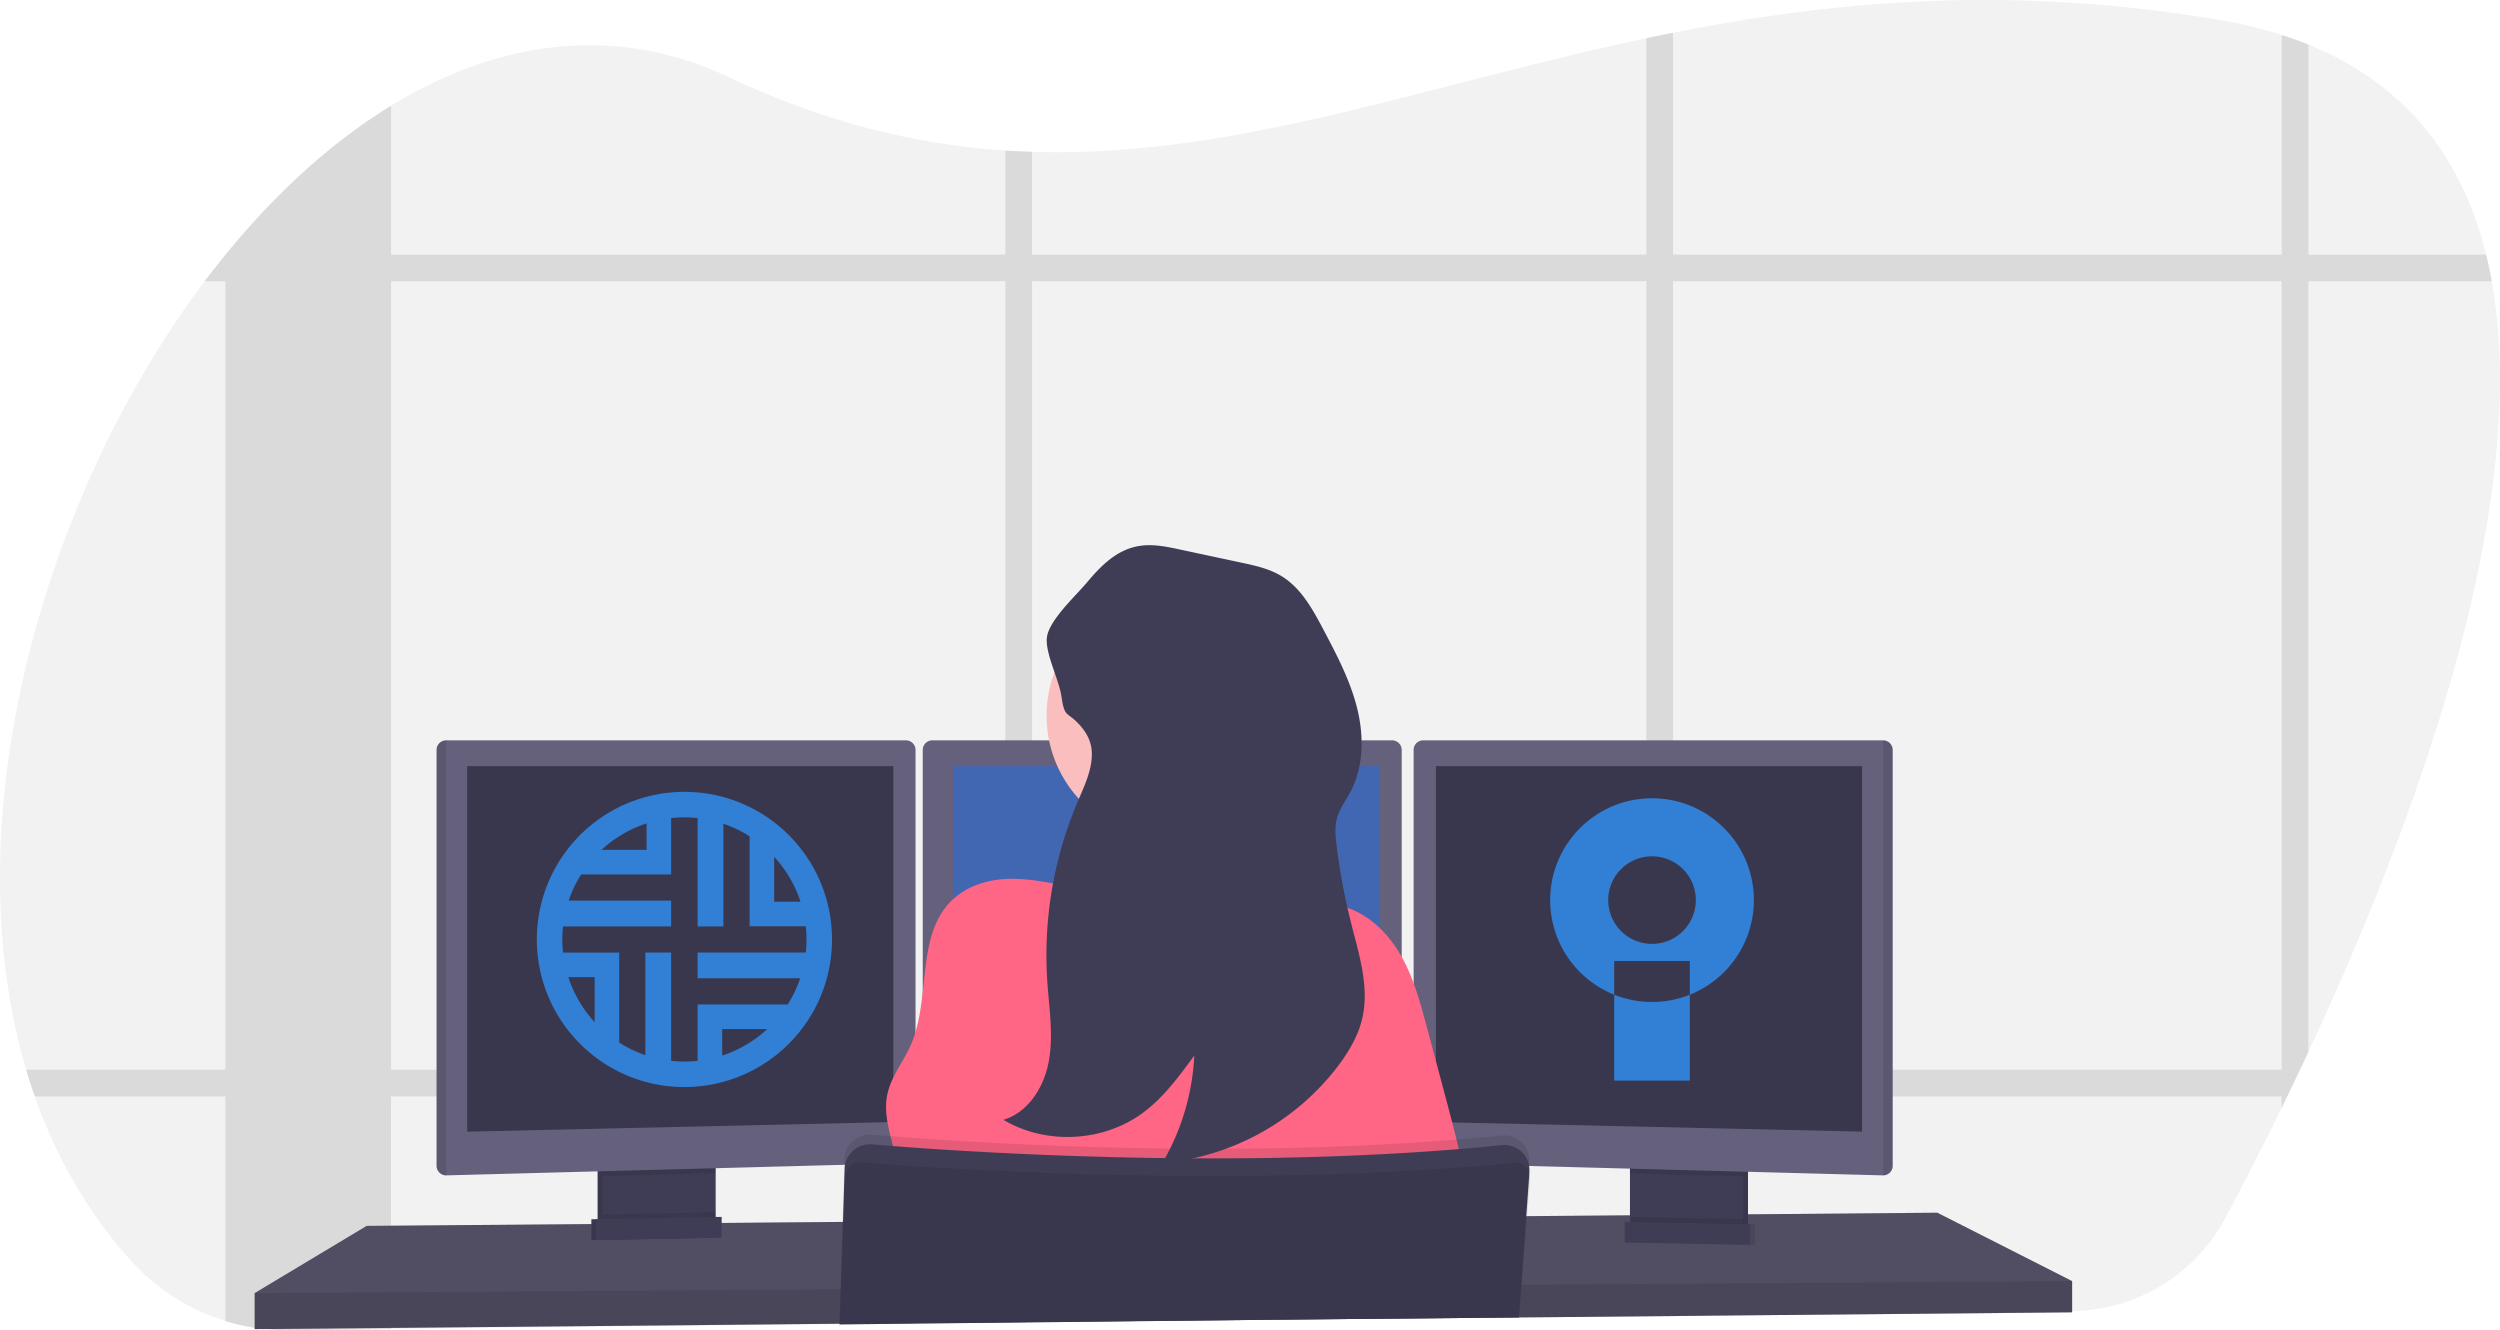 <?xml version="1.0" encoding="UTF-8"?>
<svg width="1041.3" height="554.14" version="1.1" viewBox="0 0 1041.3 554.14" xml:space="preserve" xmlns="http://www.w3.org/2000/svg" xmlns:xlink="http://www.w3.org/1999/xlink"><defs><style>.cls-1{fill:#3280d6;}</style><style>.cls-1{fill:url(#linear-gradient);}</style><linearGradient id="linear-gradient" x1="285.24" x2="285.24" y1="688.06" y2="62.82" gradientUnits="userSpaceOnUse"><stop stop-color="#00cdff" offset="0"/><stop stop-color="#2b71d0" offset="1"/></linearGradient><linearGradient id="linearGradient354" x1="285.24" x2="285.24" y1="688.06" y2="62.82" gradientTransform="matrix(.188 0 0 .188 1074.4 583.68)" gradientUnits="userSpaceOnUse" xlink:href="#linear-gradient"/><style>.cls-1{fill:#3280d6;}</style></defs><title>Powered by React</title><g transform="translate(-440 -263)" data-name="Group 24"><g transform="translate(439.99 262.96)" data-name="Group 23"><path transform="translate(-79.34 -172.91)" d="M1040.82,611.12q-1.74,3.75-3.47,7.4-2.7,5.67-5.33,11.12c-.78,1.61-1.56,3.19-2.32,4.77-8.6,17.57-16.63,33.11-23.45,45.89A73.21,73.21,0,0,1,942.44,719l-151.65,1.65h-1.6l-13,.14-11.12.12-34.1.37h-1.38l-17.36.19h-.53l-107,1.16-95.51,1-11.11.12-69,.75H429l-44.75.48h-.48l-141.5,1.53-42.33.46a87.991,87.991,0,0,1-10.79-.54h0c-1.22-.14-2.44-.3-3.65-.49a87.38,87.38,0,0,1-51.29-27.54C116,678.37,102.75,655,93.85,629.64q-1.93-5.49-3.6-11.12C59.44,514.37,97,380,164.6,290.08q4.25-5.64,8.64-11l.07-.08c20.79-25.52,44.1-46.84,68.93-62,44-26.91,92.75-34.49,140.7-11.9,40.57,19.12,78.45,28.11,115.17,30.55,3.71.24,7.42.42,11.11.53,84.23,2.65,163.17-27.7,255.87-47.29,3.69-.78,7.39-1.55,11.12-2.28,66.13-13.16,139.49-20.1,226.73-5.51a189.089,189.089,0,0,1,26.76,6.4q5.77,1.86,11.12,4c41.64,16.94,64.35,48.24,74,87.46q1.37,5.46,2.37,11.11C1134.3,384.41,1084.19,518.23,1040.82,611.12Z" fill="#f2f2f2" data-name="Path 299"/><path transform="translate(-79.34 -172.91)" d="M576.36,618.52a95.21,95.21,0,0,1-1.87,11.12h93.7V618.52Zm-78.25,62.81,11.11-.09V653.77c-3.81-.17-7.52-.34-11.11-.52ZM265.19,618.52v11.12h198.5V618.52ZM1114.87,279h-74V191.51q-5.35-2.17-11.12-4V279H776.21V186.58c-3.73.73-7.43,1.5-11.12,2.28V279H509.22V236.15c-3.69-.11-7.4-.29-11.11-.53V279H242.24V217c-24.83,15.16-48.14,36.48-68.93,62h-.07v.08q-4.4,5.4-8.64,11h8.64V618.52h-83q1.66,5.63,3.6,11.12h79.39v93.62a87,87,0,0,0,12.2,2.79c1.21.19,2.43.35,3.65.49h0a87.991,87.991,0,0,0,10.79.54l42.33-.46v-97H498.11v94.21l11.11-.12V629.64H765.09V721l11.12-.12V629.64H1029.7v4.77c.76-1.58,1.54-3.16,2.32-4.77q2.63-5.45,5.33-11.12,1.73-3.64,3.47-7.4v-321h76.42Q1116.23,284.43,1114.87,279ZM242.24,618.52V290.08H498.11V618.52Zm267,0V290.08H765.09V618.52Zm520.48,0H776.21V290.08H1029.7Z" opacity=".1" data-name="Path 300"/><path d="M863.09,533.65v13l-151.92,1.4-1.62.03-57.74.53-1.38.02-17.55.15h-.52l-106.98.99L349.77,551.4h-.15l-44.65.42-.48.01-198.4,1.82v-15l46.65-28,93.6-.78,2-.01.66-.01,2-.03,44.94-.37,2.01-.01.64-.01,2-.01L315,509.3l.38-.01,35.55-.3h.29l277.4-2.34,6.79-.05h.68l5.18-.05,37.65-.31,2-.03,1.85-.02h.96l11.71-.09,2.32-.03,3.11-.02,9.75-.09,15.47-.13,2-.02,3.48-.02h.65l74.71-.64Z" fill="#65617d" data-name="Path 301"/><path d="M863.09,533.65v13l-151.92,1.4-1.62.03-57.74.53-1.38.02-17.55.15h-.52l-106.98.99L349.77,551.4h-.15l-44.65.42-.48.01-198.4,1.82v-15l46.65-28,93.6-.78,2-.01.66-.01,2-.03,44.94-.37,2.01-.01.64-.01,2-.01L315,509.3l.38-.01,35.55-.3h.29l277.4-2.34,6.79-.05h.68l5.18-.05,37.65-.31,2-.03,1.85-.02h.96l11.71-.09,2.32-.03,3.11-.02,9.75-.09,15.47-.13,2-.02,3.48-.02h.65l74.71-.64Z" opacity=".2" data-name="Path 302"/><path transform="translate(-79.34 -172.91)" d="M375.44,656.57v24.49a6.13,6.13,0,0,1-3.5,5.54,6,6,0,0,1-2.5.6l-34.9.74a6,6,0,0,1-2.7-.57,6.12,6.12,0,0,1-3.57-5.57V656.57Z" fill="#3f3d56" data-name="Path 303"/><path transform="translate(-79.34 -172.91)" d="M375.44,656.57v24.49a6.13,6.13,0,0,1-3.5,5.54,6,6,0,0,1-2.5.6l-34.9.74a6,6,0,0,1-2.7-.57,6.12,6.12,0,0,1-3.57-5.57V656.57Z" opacity=".1" data-name="Path 304"/><path transform="translate(-79.34 -172.91)" d="M377.44,656.57v24.49a6.13,6.13,0,0,1-3.5,5.54,6,6,0,0,1-2.5.6l-34.9.74a6,6,0,0,1-2.7-.57,6.12,6.12,0,0,1-3.57-5.57V656.57Z" fill="#3f3d56" data-name="Path 305"/><rect transform="translate(680.92 483.65)" width="47.17" height="31.5" fill="#3f3d56" data-name="Rectangle 137"/><rect transform="translate(680.92 483.65)" width="47.17" height="31.5" opacity=".1" data-name="Rectangle 138"/><rect transform="translate(678.92 483.65)" width="47.17" height="31.5" fill="#3f3d56" data-name="Rectangle 139"/><path d="m298.09 483.65v4.97l-47.17 1.26v-6.23z" opacity=".1" data-name="Path 306"/><path transform="translate(-79.34 -172.91)" d="M460.69,485.27v168.2a4,4,0,0,1-3.85,3.95l-191.65,5.1h-.05a4,4,0,0,1-3.95-3.95V485.27a4,4,0,0,1,3.95-3.95h191.6a4,4,0,0,1,3.95,3.95Z" fill="#65617d" data-name="Path 307"/><path transform="translate(-79.34 -172.91)" d="M265.19,481.32v181.2h-.05a4,4,0,0,1-3.95-3.95V485.27a4,4,0,0,1,3.95-3.95Z" opacity=".1" data-name="Path 308"/><path d="M194.59,319.15h177.5V467.4l-177.5,4Z" fill="#39374d" data-name="Path 309"/><path d="m726.09 483.65v6.41l-47.17-1.26v-5.15z" opacity=".1" data-name="Path 310"/><path transform="translate(-79.34 -172.91)" d="m867.69 485.27v173.3a4 4 0 0 1-4 3.95l-191.69-5.1a4 4 0 0 1-3.85-3.95v-168.2a4 4 0 0 1 3.95-3.95h191.6a4 4 0 0 1 3.99 3.95z" fill="#65617d" data-name="Path 311"/><path transform="translate(-79.34 -172.91)" d="m867.69 485.27v173.3a4 4 0 0 1-4 3.95v-181.2a4 4 0 0 1 4 3.95z" opacity=".1" data-name="Path 312"/><path d="M775.59,319.15H598.09V467.4l177.5,4Z" fill="#39374d" data-name="Path 313"/><path transform="translate(-79.34 -172.91)" d="m663.19 485.27v168.2a4 4 0 0 1-3.85 3.95l-191.65 5.1a4 4 0 0 1-4-3.95v-173.3a4 4 0 0 1 3.95-3.95h191.6a4 4 0 0 1 3.95 3.95z" fill="#65617d" data-name="Path 314"/><path d="M397.09,319.15h177.5V467.4l-177.5,4Z" fill="#4267b2" data-name="Path 315"/><path d="M863.09,533.65v13l-151.92,1.4-1.62.03-57.74.53-1.38.02-17.55.15h-.52l-106.98.99L349.77,551.4h-.15l-44.65.42-.48.01-198.4,1.82v-15l202.51-1.33h.48l40.99-.28h.19l283.08-1.87h.29l.17-.01h.47l4.79-.03h1.46l74.49-.5,4.4-.02.98-.01Z" opacity=".1" data-name="Path 316"/><circle transform="translate(435.93 246.82)" cx="51.33" cy="51.33" r="51.33" fill="#fbbebe" data-name="Ellipse 111"/><path transform="translate(-79.34 -172.91)" d="M617.94,550.07s-99.5,12-90,0c3.44-4.34,4.39-17.2,4.2-31.85-.06-4.45-.22-9.06-.45-13.65-1.1-22-3.75-43.5-3.75-43.5s87-41,77-8.5c-4,13.13-2.69,31.57.35,48.88.89,5.05,1.92,10,3,14.7a344.66,344.66,0,0,0,9.65,33.92Z" fill="#fbbebe" data-name="Path 317"/><path transform="translate(-79.34 -172.91)" d="m585.47 546c11.51-2.13 23.7-6 34.53-1.54 2.85 1.17 5.47 2.88 8.39 3.86s6.12 1.22 9.16 1.91c10.68 2.42 19.34 10.55 24.9 20s8.44 20.14 11.26 30.72l6.9 25.83c6 22.45 12 45.09 13.39 68.3a2437.5 2437.5 0 0 1-250.84 1.43c5.44-10.34 11-21.31 10.54-33s-7.19-23.22-4.76-34.74c1.55-7.34 6.57-13.39 9.64-20.22 8.75-19.52 1.94-45.79 17.32-60.65 6.92-6.68 17-9.21 26.63-8.89 12.28 0.41 24.85 4.24 37 6.11 15.56 2.36 30.26 3.76 45.94 0.88z" fill="#ff6584" data-name="Path 318"/><path transform="translate(-79.34 -172.91)" d="M716.37,657.17l-.1,1.43v.1l-.17,2.3-1.33,18.51-1.61,22.3-.46,6.28-1,13.44v.17l-107,1-175.59,1.9v.84h-.14v-1.12l.45-14.36.86-28.06.74-23.79.07-2.37a10.53,10.53,0,0,1,11.42-10.17c4.72.4,10.85.89,18.18,1.41l3,.22c42.33,2.94,120.56,6.74,199.5,2,1.66-.09,3.33-.19,5-.31,12.24-.77,24.47-1.76,36.58-3a10.53,10.53,0,0,1,11.6,11.23Z" opacity=".1" data-name="Path 319"/><path transform="translate(-79.34 -172.91)" d="M429.08,725.44v-.84l175.62-1.91,107-1h.3v-.17l1-13.44.43-6,1.64-22.61,1.29-17.9v-.44a10.617,10.617,0,0,0-.11-2.47.3.3,0,0,0,0-.1,10.391,10.391,0,0,0-2-4.64,10.54,10.54,0,0,0-9.42-4c-12.11,1.24-24.34,2.23-36.58,3-1.67.12-3.34.22-5,.31-78.94,4.69-157.17.89-199.5-2l-3-.22c-7.33-.52-13.46-1-18.18-1.41a10.54,10.54,0,0,0-11.24,8.53,11,11,0,0,0-.18,1.64l-.68,22.16L429.54,710l-.44,14.36v1.12Z" fill="#3f3d56" data-name="Path 320"/><path transform="translate(-79.34 -172.91)" d="M716.67,664.18l-1.23,15.33-1.83,22.85-.46,5.72-1,12.81-.06.64v.17h0l-.15,1.48.11-1.48h-.29l-107,1-175.65,1.9v-.28l.49-14.36,1-28.06.64-18.65A6.36,6.36,0,0,1,434.3,658a6.25,6.25,0,0,1,3.78-.9c2.1.17,4.68.37,7.69.59,4.89.36,10.92.78,17.94,1.22,13,.82,29.31,1.7,48,2.42,52,2,122.2,2.67,188.88-3.17,3-.26,6.1-.55,9.13-.84a6.26,6.26,0,0,1,3.48.66,5.159,5.159,0,0,1,.86.54,6.14,6.14,0,0,1,2,2.46,3.564,3.564,0,0,1,.25.61A6.279,6.279,0,0,1,716.67,664.18Z" opacity=".1" data-name="Path 321"/><path transform="translate(-79.34 -172.91)" d="M377.44,677.87v3.19a6.13,6.13,0,0,1-3.5,5.54l-40.1.77a6.12,6.12,0,0,1-3.57-5.57v-3Z" opacity=".1" data-name="Path 322"/><path d="m298.59 515.57-52.25 1v-8.67l52.25-1z" fill="#3f3d56" data-name="Path 323"/><path d="m298.59 515.57-52.25 1v-8.67l52.25-1z" opacity=".1" data-name="Path 324"/><path d="m300.59 515.57-52.25 1v-8.67l52.25-1z" fill="#3f3d56" data-name="Path 325"/><path transform="translate(-79.34 -172.91)" d="M758.56,679.87v3.19a6.13,6.13,0,0,0,3.5,5.54l40.1.77a6.12,6.12,0,0,0,3.57-5.57v-3Z" opacity=".1" data-name="Path 326"/><path d="m678.72 517.57 52.25 1v-8.67l-52.25-1z" opacity=".1" data-name="Path 327"/><path d="m676.72 517.57 52.25 1v-8.67l-52.25-1z" fill="#3f3d56" data-name="Path 328"/><path transform="translate(-79.34 -172.91)" d="m534.13 486.79c0.08 7-3.16 13.6-5.91 20.07a163.49 163.49 0 0 0-12.66 74.71c0.73 11 2.58 22 0.73 32.9s-8.43 21.77-19 24.9c17.53 10.45 41.26 9.35 57.76-2.66 8.79-6.4 15.34-15.33 21.75-24.11a97.86 97.86 0 0 1-13.31 44.75 103.43 103.43 0 0 0 73.51-40.82c4.31-5.81 8.06-12.19 9.72-19.23 3.09-13-1.22-26.51-4.51-39.5a266.06 266.06 0 0 1-6.17-33c-0.43-3.56-0.78-7.22 0.1-10.7 1-4.07 3.67-7.51 5.64-11.22 5.6-10.54 5.73-23.3 2.86-34.88s-8.49-22.26-14.06-32.81c-4.46-8.46-9.3-17.31-17.46-22.28-5.1-3.1-11-4.39-16.88-5.64l-25.37-5.43c-5.55-1.19-11.26-2.38-16.87-1.51-9.47 1.48-16.14 8.32-22 15.34-4.59 5.46-15.81 15.71-16.6 22.86-0.72 6.59 5.1 17.63 6.09 24.58 1.3 9 2.22 6 7.3 11.52 3.21 3.42 5.28 7.37 5.34 12.16z" fill="#3f3d56" data-name="Path 329"/></g><path class="cls-1" d="m786.29 648.81a60.362 60.362 0 0 0-1.778-10.23 61.524 61.524 0 0 0-43.21-43.587 59.737 59.737 0 0 0-10.726-1.912c-1.808-0.166-3.647-0.256-5.5-0.256-1.853 0-3.72 0.09-5.544 0.256a59.937 59.937 0 0 0-10.206 1.793 61.393 61.393 0 0 0-33.109 22.113 61.202 61.202 0 0 0-12.361 31.869c-0.166 1.778-0.256 3.601-0.256 5.438 0 1.837 0.09 3.676 0.256 5.469a60.097 60.097 0 0 0 1.778 10.23 61.42 61.42 0 0 0 22.05 33.102 61.106 61.106 0 0 0 31.85 12.429c1.824 0.166 3.676 0.241 5.544 0.241s3.692-0.075 5.5-0.241a59.848 59.848 0 0 0 10.23-1.793 61.551 61.551 0 0 0 33.123-22.117 61.202 61.202 0 0 0 12.369-31.865c0.166-1.793 0.243-3.615 0.243-5.454 0-1.839-0.085-3.676-0.25-5.484zm-23.837-28.934a50.701 50.701 0 0 1 10.977 18.712h-10.977zm-53.135-13.929v11.04h-18.774a50.986 50.986 0 0 1 18.774-11.04zm-21.636 82.79a50.851 50.851 0 0 1-10.977-18.743h10.977zm53.124 13.921v-11.044h18.788a50.84 50.84 0 0 1-18.788 11.044zm34.833-42.909h-45.062v10.728h42.713a50.056 50.056 0 0 1-5.199 10.907h-37.513v23.473a50.971 50.971 0 0 1-5.5 0.302 51.577 51.577 0 0 1-5.544-0.302v-45.109h-10.726v42.742a51.1 51.1 0 0 1-10.894-5.213v-37.513h-23.398a50.187 50.187 0 0 1-0.3-5.469 49.621 49.621 0 0 1 0.3-5.438h45.018v-10.728h-42.682a50.768 50.768 0 0 1 5.199-10.907h37.483v-23.473a51.577 51.577 0 0 1 5.544-0.302 50.971 50.971 0 0 1 5.5 0.302v45.109h10.726v-42.751a50.599 50.599 0 0 1 10.923 5.228v37.477h23.398a50.909 50.909 0 0 1 0.015 10.938z" stroke-width=".193"/><path class="cls-1" d="m1128.1 595.5c-23.428 0-42.419 18.994-42.419 42.419a42.413 42.413 0 0 0 26.669 39.393v-14.046h31.502v14.046a42.413 42.413 0 0 0 26.667-39.393c0-23.428-18.99-42.419-42.419-42.419zm0 60.653a18.242 18.242 0 1 1 18.242-18.242 18.242 18.242 0 0 1-18.244 18.242zm-15.75 21.159v35.771h31.502v-35.771a42.501 42.501 0 0 1-31.5 0z" fill="url(#linearGradient354)" stroke-width=".188"/></g></svg>
